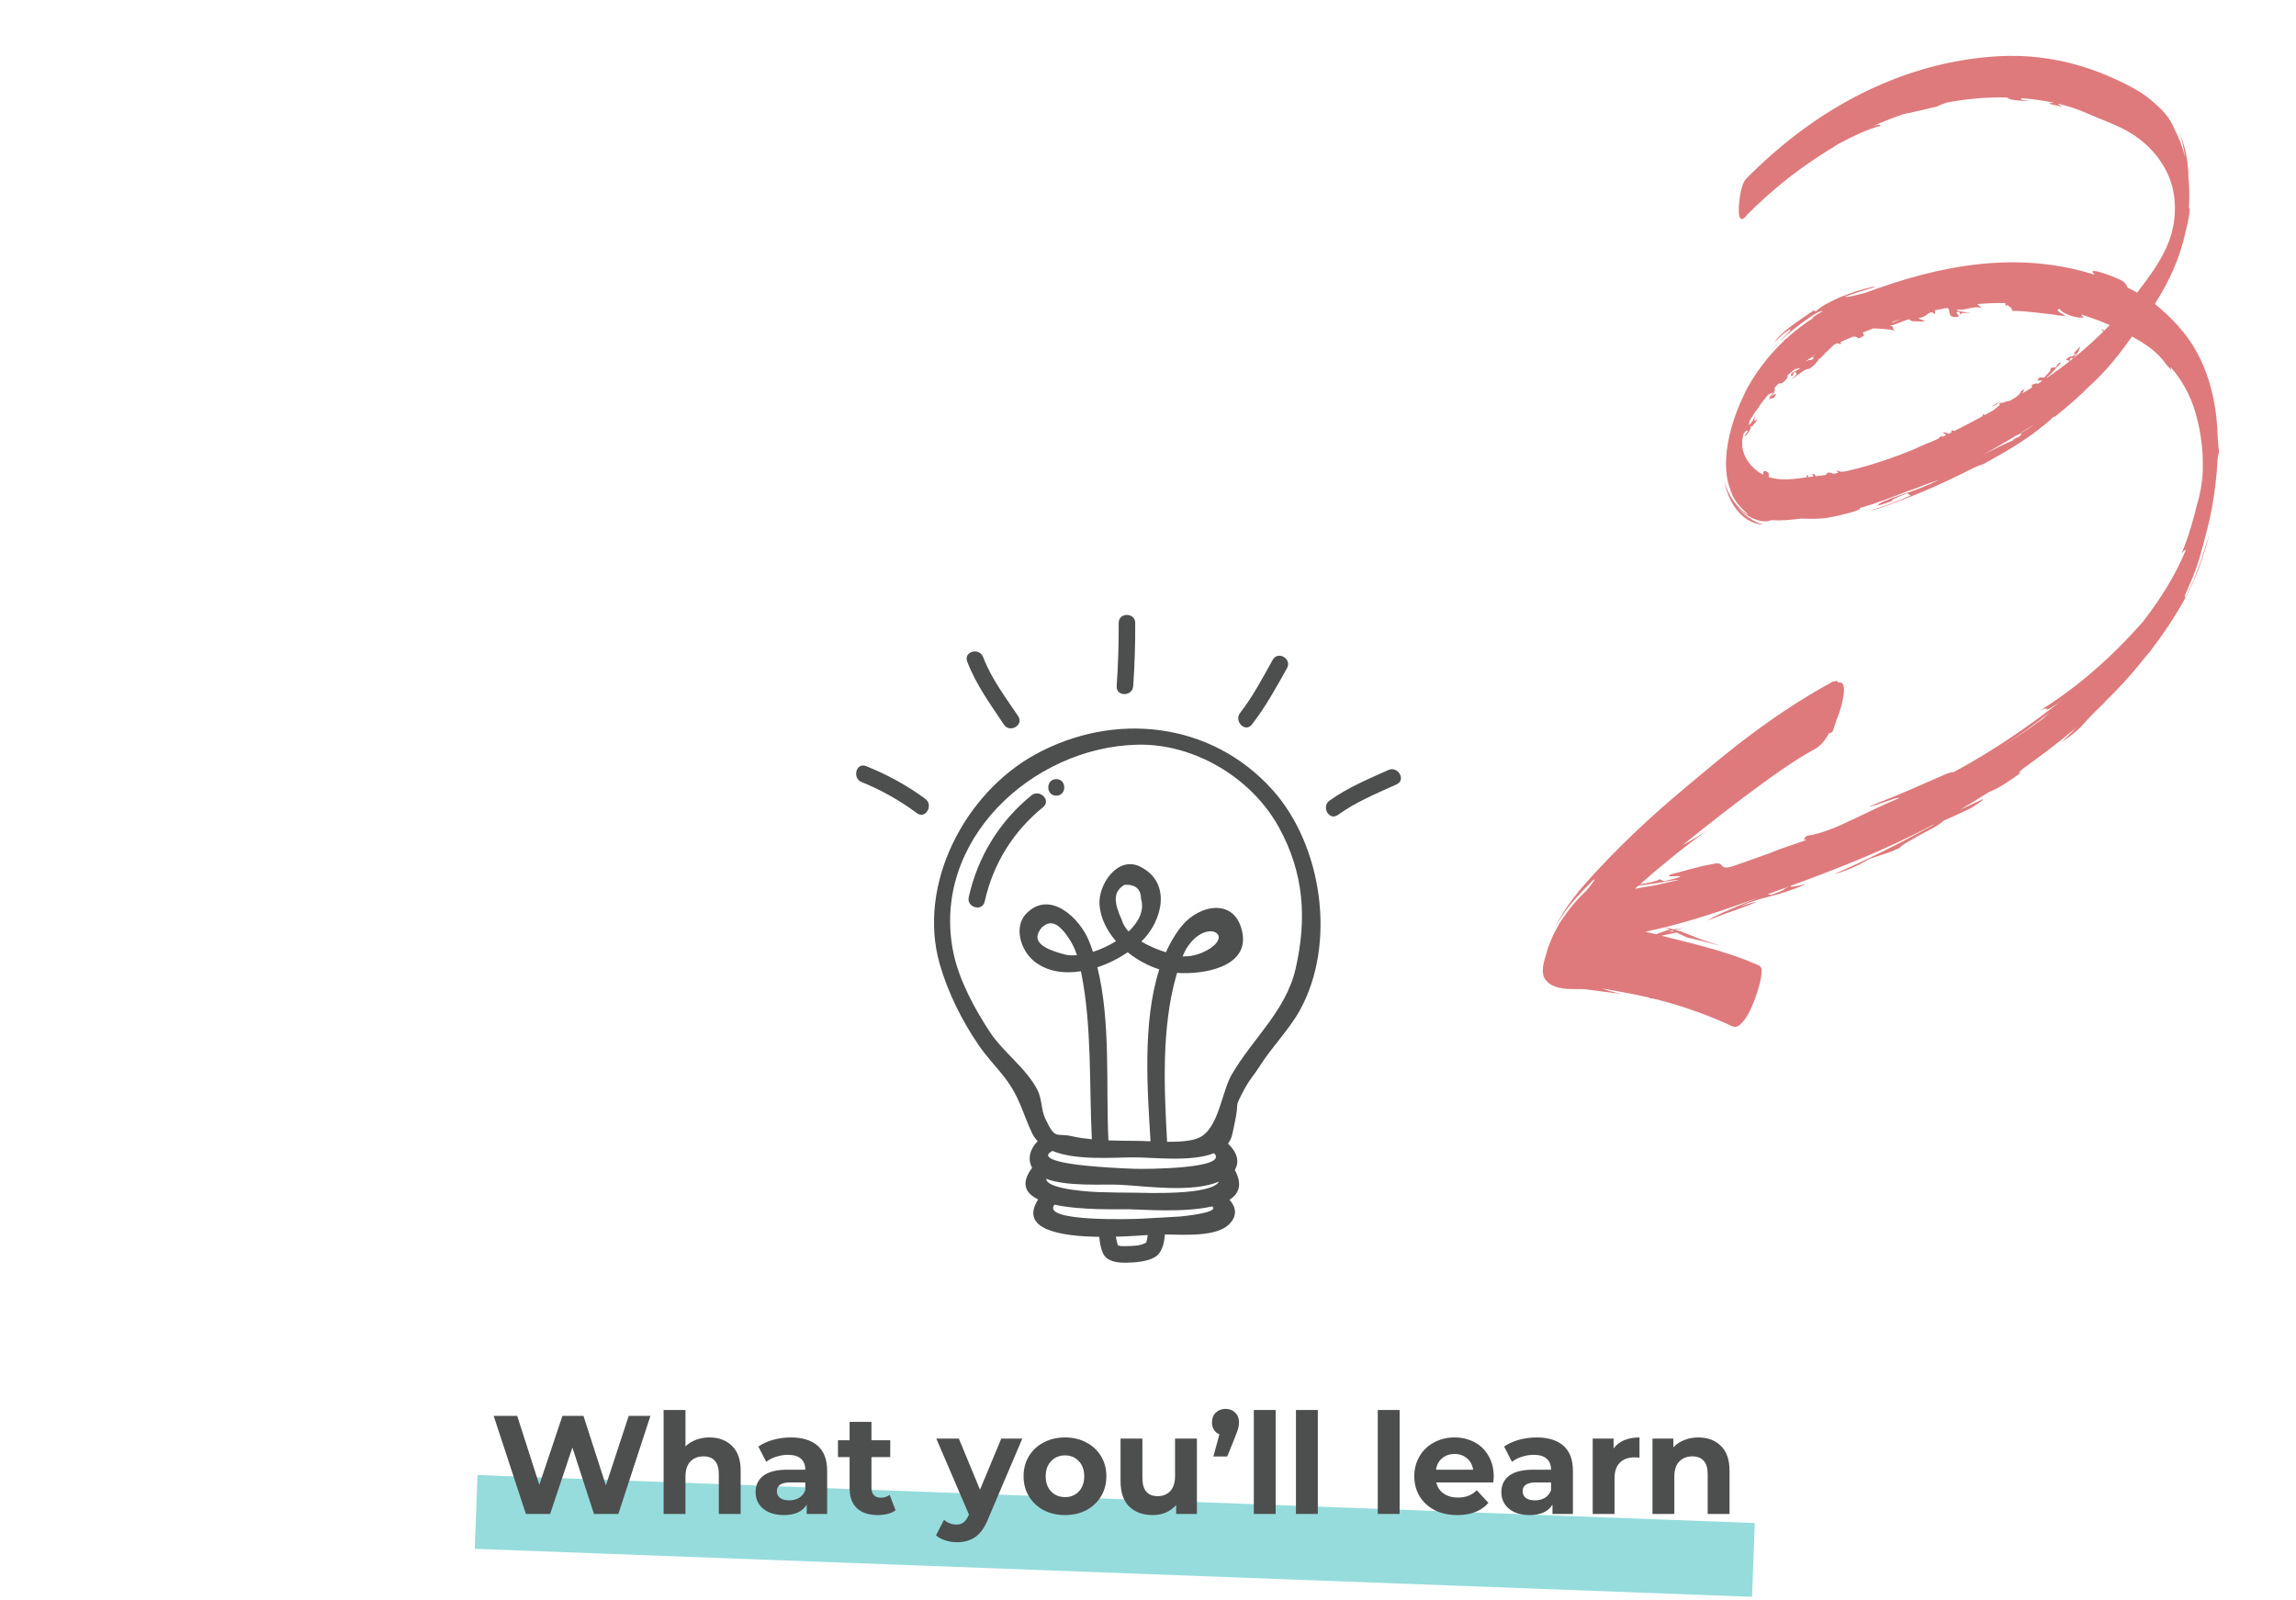 <svg width="590" height="411" viewBox="0 0 590 411" fill="none" xmlns="http://www.w3.org/2000/svg">
<mask id="mask0_246:877" style="mask-type:alpha" maskUnits="userSpaceOnUse" x="0" y="0" width="571" height="410">
<rect width="571" height="410" fill="#C4C4C4"/>
</mask>
<g mask="url(#mask0_246:877)">
</g>
<g clip-path="url(#clip0_246:877)">
<path d="M459.881 227.712C458.006 228.399 456.126 229.089 454.243 229.777L455.178 229.915C459.447 228.36 457.789 228.705 459.881 227.712C458.006 228.399 457.789 228.705 459.881 227.712ZM492.331 125.309C492.245 125.341 492.161 125.383 492.075 125.418C492.161 125.38 492.245 125.341 492.331 125.309ZM517.944 112.862C520.246 111.208 519.693 111.18 518.238 111.838C515.439 113.545 512.621 115.166 509.789 116.731C512.487 115.356 515.195 114.006 517.944 112.862C520.246 111.208 515.476 113.889 517.944 112.862ZM522.563 109.131C521.203 110.011 519.842 110.864 518.478 111.692C520.564 110.586 521.703 109.806 522.563 109.131ZM526.748 183.057C522.558 186.3 518.307 189.369 513.964 192.128C517.655 189.818 521.303 187.359 524.887 184.707C525.353 184.271 525.956 183.736 526.748 183.057ZM532.666 92.154L532.372 91.836C531.723 92.367 532.042 92.394 531.788 92.856C532.084 92.628 532.37 92.388 532.666 92.154ZM536.938 81.51C536.895 81.537 536.877 81.576 536.888 81.641C536.856 81.576 536.825 81.517 536.786 81.455C536.125 81.232 535.461 81.021 534.795 80.816C534.931 81.116 535.161 81.359 535.576 81.495C534.436 81.769 533.227 81.518 532.124 81.116C531.161 80.78 530.009 80.383 529.257 79.377C529.237 79.371 529.222 79.368 529.201 79.367C527.758 79.722 530.134 80.594 530.805 81.264C529.516 81.113 528.338 80.946 527.216 80.763C523.83 80.438 520.434 79.842 517.027 79.887C516.97 78.721 516.514 79.139 515.806 78.324L515.353 78.742C515.507 78.604 515.237 78.185 515.363 77.86C512.962 77.833 510.559 77.923 508.156 78.12C508.494 78.542 508.884 78.96 509.402 79.162C506.756 78.448 505.664 79.826 502.802 79.525C503.179 80.15 505.739 80.272 506.441 80.333C505.487 80.451 503.758 80.249 503.712 80.867L503.475 80.057C501.783 80.193 503.741 80.806 503.219 81.416C500.025 81.799 501.515 79.821 500.453 79.11C499.907 79.198 499.367 79.299 498.826 79.403C498.683 79.505 498.494 79.529 498.281 79.507C497.891 79.589 497.502 79.668 497.116 79.753C497.37 80.021 497.264 80.466 497.194 80.738C495.706 79.308 495.596 81.448 493.112 81.681C493.12 82.242 494.311 82.042 494.508 82.612C493.738 82.559 492.97 82.61 492.203 82.56C491.757 82.549 490.928 82.614 490.629 81.999C488.875 82.499 487.155 83.406 485.391 83.795C485.666 83.769 486.263 83.633 486.395 84.144C486.538 84.698 486.721 84.894 487.137 85.018C485.271 84.476 483.32 84.482 481.428 84.372C480.516 84.715 479.609 85.064 478.701 85.428C478.74 85.652 478.832 85.871 479.022 86.2C476.448 87.993 478.071 85.598 475.562 86.969L476.715 86.297C476.662 86.305 476.616 86.301 476.566 86.307C475.351 86.819 474.133 87.352 472.93 87.901C473.057 88.148 473.263 88.296 472.868 88.427C471.423 87.439 469.986 90.399 468.69 90.817L469.084 90.739L467.665 92.154C467.652 92.188 467.674 92.197 467.674 92.225C467.629 92.169 467.585 92.113 467.543 92.038C467.06 92.922 466.082 94.146 464.793 94.828C464.461 94.675 463.422 95.187 462.459 95.976C461.48 96.716 460.492 97.477 460.105 97.43C460.676 97.18 461.112 96.844 461.686 96.156L461.305 95.456C460.156 96.405 461.496 96.235 460.222 96.66C460.019 95.452 461.818 95.37 462.577 94.602C462.199 94.59 461.719 94.707 461.175 95.007C461.507 94.706 461.835 94.412 462.164 94.132C461.177 94.881 460.202 95.67 459.248 96.508C459.377 96.624 459.422 96.79 459.263 97.094C458.181 98.656 457.728 98.461 457.05 98.547C456.717 98.873 456.388 99.21 456.055 99.547C456.009 99.902 456.097 100.198 455.98 100.539C455.805 101.045 455.458 101.44 455.163 101.787C455.501 101.6 455.836 101.404 456.172 101.216C456.291 101.163 456.368 101.125 456.368 101.125C455.87 103.105 455.276 101.765 454.642 102.765C454.749 102.264 454.625 102.026 455.477 101.109C455.394 100.667 454.676 101.255 454.346 101.567L454.529 101.319C454.504 101.316 454.476 101.309 454.448 101.309C453.598 102.296 452.779 103.339 451.994 104.444C451.991 104.465 451.981 104.492 451.981 104.514L452.295 104.256C451.743 104.841 451.253 105.54 450.837 106.121C450.682 106.363 450.534 106.618 450.381 106.861L450.443 106.896C450.387 106.956 450.328 106.998 450.27 107.043C449.987 107.494 449.7 107.943 449.425 108.41L449.425 108.413C449.601 108.413 449.636 108.564 449.285 109.1C449.915 109.31 450.88 107.148 451.164 106.55C450.718 107.473 450.601 108.997 451.503 107.616C451.6 108.448 450.537 108.748 450.251 109.687C450.223 109.429 449.975 109.52 449.9 109.334C450.266 109.853 448.719 112.222 448.303 112.083C448.303 112.083 448.496 111.715 448.701 111.382C448.848 111.173 448.99 110.955 449.142 110.749C448.865 110.37 448.318 111.081 448.101 111.298C446.412 116.563 450.118 120.44 453.062 121.966C453.14 121.547 453.015 121.098 453.404 120.985C454.81 121.239 454.5 121.966 454.502 122.57C457.643 123.618 461.079 123.086 464.322 122.638C464.319 122.503 464.251 122.357 464.088 122.204C465.029 121.918 464.623 122.293 464.516 122.61C464.991 122.548 465.46 122.486 465.924 122.43C465.965 122.234 466.002 122.014 465.53 121.96C466.312 121.581 466.446 121.945 466.555 122.361C467.41 122.281 468.265 122.176 469.118 122.053C469.313 121.873 469.472 121.677 469.584 121.467C470.378 121.395 470.802 121.525 471.065 121.741C471.524 121.663 471.984 121.58 472.441 121.489C472.208 121.406 472.053 121.241 472.06 120.845C473.127 121.413 473.695 121.168 474.584 121.043C478.327 120.195 482.045 119.062 485.736 117.766C487.507 117.147 489.271 116.483 491.03 115.772C492.792 115.064 494.557 114.074 496.339 113.508C496.953 113.231 497.565 112.95 498.179 112.67C498.154 112.66 498.126 112.66 498.104 112.653C498.768 111.927 498.998 112.065 499.204 112.198C499.519 112.05 499.831 111.896 500.144 111.748C499.769 111.579 499.446 111.212 499.098 111.096C499.95 111.037 500.283 111.279 500.69 111.476C500.954 111.352 501.21 111.222 501.472 111.097C501.538 110.927 501.43 110.772 501.44 110.61C501.76 110.578 502.011 110.638 502.239 110.716C502.998 110.34 503.757 109.961 504.52 109.57C504.533 109.518 504.663 109.446 505.068 109.285C506.499 108.544 507.922 107.79 509.343 107.015C509.541 106.728 509.649 106.478 509.65 106.301C509.728 106.446 509.851 106.565 510.006 106.65C510.731 106.252 511.463 105.857 512.19 105.447C512.751 105.004 513.303 104.529 513.863 104.07C514.063 102.851 512.63 104.45 511.779 104.444C513.787 103.061 513.206 103.746 514.909 103.436C515.299 103.161 515.907 103.058 516.495 102.973C517.154 102.589 517.803 102.196 518.457 101.806C518.384 101.805 518.316 101.81 518.243 101.79C519.673 101.089 518.723 100.383 520.246 100.1C520.085 100.382 519.875 100.774 519.622 101.116C520.385 100.657 521.154 100.189 521.91 99.716C522.204 99.457 522.331 99.199 522.031 98.958C522.777 98.508 523.387 98.43 523.643 98.63C524.045 98.371 524.445 98.099 524.843 97.83C524.192 97.61 522.993 98.242 524.084 97.002L525.409 96.985C525.507 96.561 527.246 95.28 526.936 94.625C527.579 94.28 527.776 94.52 528.335 94.346C528.685 93.647 528.938 93.121 529.7 93.187C527.257 95.565 528.091 95.187 525.887 97.015C525.924 97.071 525.989 97.056 526.07 97.021C526.203 96.928 526.346 96.836 526.481 96.74C526.499 96.719 526.517 96.707 526.537 96.689C526.537 96.689 526.522 96.704 526.516 96.71C528.277 95.506 530.014 94.246 531.721 92.913C531.814 92.504 531.085 92.601 530.892 92.377C532.134 91.069 532.57 92.042 533.612 90.743C531.612 91.664 534.097 89.776 534.523 88.877C534.442 89.807 533.971 90.792 532.778 92.061C535.429 89.941 538.009 87.651 540.507 85.17C540.212 84.882 539.915 84.611 540.087 84.552L540.717 84.956C541.194 84.477 541.673 84.01 542.14 83.519C540.421 82.772 538.685 82.107 536.938 81.51C536.895 81.537 538.104 81.907 536.938 81.51ZM486.156 82.941C486.915 82.614 487.678 82.288 488.444 81.992C487.776 82.194 487.112 82.403 486.449 82.618C486.374 82.721 486.279 82.824 486.156 82.941ZM465.618 91.741C466.07 91.651 466.272 91.452 466.404 91.237C466.14 91.401 465.877 91.571 465.618 91.741ZM465.795 92.513C466.151 92.032 465.932 91.734 465.612 91.744C464.981 92.144 464.355 92.559 463.733 92.995C464.432 92.594 465.123 92.376 465.795 92.513C466.151 92.032 465.123 92.376 465.795 92.513ZM425.878 226.903C424.926 227.033 423.907 227.171 422.86 227.316C422.581 227.553 422.305 227.784 422.011 228.033C423.153 227.829 424.294 227.635 425.435 227.443C427.437 226.97 429.444 226.533 431.448 226.087C430.759 226.035 428.591 226.383 425.878 226.903C424.926 227.033 428.591 226.383 425.878 226.903ZM421.02 227.571C420.715 227.839 420.406 228.112 420.099 228.383C420.693 228.277 421.296 228.162 421.915 228.053C422.242 227.783 422.533 227.549 422.812 227.324C422.221 227.409 421.625 227.484 421.02 227.571C420.715 227.839 421.625 227.484 421.02 227.571ZM428.456 238.96L429.213 238.875C428.584 238.588 428.074 238.359 427.834 238.25C426.221 238.648 424.611 239.018 422.996 239.355L422.995 239.446C423.805 239.641 424.652 239.849 425.534 240.07C426.316 239.695 428.141 239.147 428.456 238.96ZM429.713 239.098C429.361 239.184 429.063 239.271 428.865 239.344L430.21 239.327C430.037 239.248 429.873 239.171 429.713 239.098C429.361 239.184 429.873 239.171 429.713 239.098ZM422.967 239.437L422.969 239.36C422.91 239.371 422.857 239.386 422.804 239.397C422.857 239.41 422.915 239.424 422.967 239.437C422.968 239.409 422.915 239.424 422.967 239.437ZM448.762 232.815C445.442 234.078 442.06 235.125 438.78 236.579C440.708 235.276 442.777 234.479 444.799 233.57C447.169 232.512 449.558 231.542 451.943 230.607C443.982 233.495 435.981 236.229 427.903 238.233C428.687 238.434 429.386 238.614 429.995 238.784L432.901 238.455C432.293 238.564 431.34 238.741 430.484 238.925C430.955 239.059 431.378 239.186 431.748 239.302L432.448 239.293C432.299 239.324 432.15 239.355 431.999 239.383C433.498 239.872 434.956 240.572 436.447 241.128C438.381 241.845 440.341 242.434 442.292 243.054C439.345 242.257 436.392 241.547 433.431 240.849C433.431 240.849 432.175 240.254 430.837 239.617C429.536 239.873 428.234 240.145 426.933 240.422C435.139 242.496 443.517 244.396 451.511 247.845C452.42 248.238 452.79 248.514 452.671 250.013C452.544 251.657 452.083 253.27 451.604 254.75C450.592 257.895 449.048 261.965 446.815 263.523C445.753 264.267 444.834 263.549 443.785 263.077C441.726 262.153 439.657 261.298 437.573 260.511C433.306 258.904 428.989 257.576 424.642 256.531C424.401 256.518 424.297 256.544 424.371 256.615C424.121 256.501 423.849 256.386 423.529 256.264C419.62 255.371 415.684 254.704 411.754 253.992C412.756 254.427 414.284 254.873 416.735 255.336C414.06 255.117 410.743 254.618 407.312 254.178C404.256 253.996 401.054 254.59 398.185 252.765C397.479 252.128 396.639 251.488 396.507 250.134C396.347 248.89 396.603 247.669 396.917 246.526L397.196 245.562C397.381 244.928 397.566 244.297 397.75 243.666C398.156 242.481 398.674 241.359 399.14 240.218C399.671 239.213 400.205 238.217 400.738 237.222C402.783 234.132 404.947 231.341 407.444 229.065C407.757 228.703 408.076 228.35 408.392 227.994C408.474 227.894 409.836 226 409.804 225.981C409.525 225.811 408.521 227.056 408.314 227.254C407.21 228.335 406.133 229.459 405.087 230.657C402.991 232.91 401.03 235.67 399.401 238.648C402.223 232.798 406.145 228.335 410.023 224.109C414.332 219.42 418.773 215.079 423.31 210.899C427.852 206.71 432.532 202.82 437.195 198.933C441.842 195.059 446.519 191.224 451.301 187.726C457.727 183.03 464.223 178.802 470.941 175.159C471.267 175.097 471.669 175.019 472.073 174.934C472.116 175.213 472.335 175.34 472.695 175.346C475.372 175.175 472.67 183.543 471.937 184.884C471.937 184.884 471.87 185.113 471.77 185.457C471.44 186.481 471.127 187.554 470.695 188.494C471.068 187.612 470.455 188.392 470.216 188.406C470.125 188.401 470.104 188.336 470.161 188.114C469.056 190.236 467.773 191.749 466.066 192.639C464.879 193.255 463.714 193.952 462.559 194.673C459.448 196.614 456.395 198.757 453.363 200.954C446.272 206.094 439.29 211.564 432.357 217.164C434.639 215.954 436.886 214.608 439.087 213.09C433.048 217.391 427.184 222.148 421.426 227.217C422.133 227.091 422.803 226.968 423.401 226.85C423.483 226.787 423.562 226.724 423.644 226.658C423.567 226.721 423.493 226.784 423.419 226.85C425.122 226.506 426.29 226.193 426.419 225.895L427.636 226.434C437.563 223.981 426.241 226.005 429.427 224.636C432.871 223.795 436.309 222.675 439.776 222.068C440.488 221.943 441.824 221.463 442.405 222.35C443.005 223.271 444.244 222.82 444.99 222.677C448.189 221.572 451.383 220.42 454.583 219.281C457.809 217.903 461.137 216.941 464.398 215.748C462.962 215.95 463.78 215.207 464.279 214.759C468.381 214.145 472.185 212.431 476.1 210.556C480.043 208.67 483.981 206.766 487.965 205.095C488.16 204.43 481.324 207.384 480.424 207.151C484.417 205.594 488.405 203.999 492.363 202.252C494.362 201.37 496.354 200.474 498.36 199.629C499.514 199.15 500.821 198.391 502.035 198.385C512.048 192.989 521.712 186.444 531.095 178.935C529.753 179.975 528.4 181.058 526.988 181.876C526.734 182.021 526.239 182.405 525.96 182.195C525.779 182.035 525.659 182.012 525.441 182.072C524.424 182.358 523.425 183.054 522.471 183.626C532.571 177.631 542.011 169.599 550.647 159.767C554.831 154.336 558.762 148.39 561.685 141.335C561.556 141.201 561.244 141.459 560.607 142.196C562.737 136.993 563.477 133.715 564.037 131.745C564.476 129.721 564.771 128.969 564.963 128.21C565.893 124.84 566.1 121.212 565.916 117.624C565.903 116.468 565.739 115.203 565.57 113.781C565.57 113.781 565.649 114.438 565.766 115.424C565.922 116.401 565.924 117.743 566.016 119.081C566.056 120.415 566.005 121.759 565.997 122.764C565.924 123.768 565.88 124.435 565.88 124.435C565.921 123.949 565.977 123.493 566.022 123.046C566.377 117.188 565.697 111.268 564.132 105.914C562.751 101.202 560.413 97.294 557.678 94.194C557.707 94.271 557.738 94.351 557.772 94.432C558.015 95.061 558.358 95.576 556.734 93.755C554.36 90.29 551.073 88.232 547.991 86.538C547.838 86.349 547.741 86.681 547.621 86.793L547.278 87.264C543.607 92.471 539.343 97.456 534.831 100.962L536.916 99.328C534.07 101.987 531.205 104.576 528.234 106.914C528.147 107.007 528.246 106.954 528.207 107.011C528.027 107.054 527.85 107.1 527.727 107.086C522.112 112.298 515.778 115.904 509.591 119.28C507.894 119.747 506.223 120.707 504.585 121.509C502.152 122.702 499.723 123.876 497.269 124.963C492.425 127.116 487.569 128.986 482.652 130.699C481.656 130.969 480.875 131.139 480.393 131.214C483.967 130.247 487.466 128.846 490.956 127.344L490.138 126.745C482.542 129.646 489.789 127.725 482.423 129.974C482.969 129.16 484.021 128.869 484.731 128.568C486.152 127.956 487.598 127.46 489.049 126.986C492.113 125.976 495.165 124.804 498.153 123.367C495.895 124.06 493.655 124.913 491.426 125.802C491.034 125.933 490.628 126.073 490.211 126.213C490.518 126.08 490.824 125.954 491.129 125.818C490.667 126.012 490.209 126.188 489.75 126.373C489.904 126.318 490.059 126.262 490.211 126.213C486.082 127.792 481.968 129.409 477.773 130.57C478.192 130.66 478.037 130.875 476.666 131.369C474.407 132.034 472.161 132.596 469.876 132.994C467.555 133.401 465.22 133.326 462.893 133.249C460.29 133.534 457.774 133.87 455.288 133.631C454.866 133.715 454.62 133.833 454.289 133.91C453.888 133.949 453.319 134.062 452.071 133.767C451.46 133.557 450.639 133.408 449.658 132.794C448.66 132.292 447.43 131.486 446.115 129.943C446.115 129.943 446.214 130.061 446.382 130.266C446.549 130.462 446.775 130.788 447.09 131.082C447.688 131.745 448.554 132.468 449.45 133.032C450.608 133.907 451.908 134.454 453.18 134.832C449.67 134.586 446.693 132.457 444.606 128.29C444.067 127.131 443.471 125.696 443.015 123.555C444.182 127.479 446.37 130.524 449.021 132.203C449.266 132.192 448.663 131.664 448.626 131.63C448.089 131.124 447.554 130.612 447.048 130.045C446.008 128.884 445.038 127.323 444.465 125.581C444.484 125.631 444.503 125.68 444.53 125.745C444.752 126.267 444.977 126.782 445.241 127.256C445.188 127.111 445.14 126.972 445.097 126.83C441.499 119.511 444.684 108.284 448.465 100.827C448.536 100.675 448.606 100.517 448.654 100.405C448.366 100.902 448.09 101.418 447.816 101.941C450.69 96.123 454.511 91.228 458.612 87.393C458.531 87.416 458.452 87.448 458.452 87.448C458.723 87.22 458.988 87.017 459.246 86.825C461.407 84.874 463.673 83.158 466.005 81.66C465.378 81.827 465.678 81.514 468.456 79.898C467.092 79.994 465.522 81.244 464.299 82.075C462.49 83.309 460.774 84.679 459.051 86.16C457.627 87.29 456.227 88.877 454.972 90.385C456.061 89.144 457.184 87.963 458.251 86.682C458.536 86.39 460.095 85.188 460.111 84.56C460.113 84.465 458.214 85.799 458.076 85.91C457.513 86.436 456.826 87.126 455.996 87.966C457.489 85.351 462.498 82.239 466.291 79.603C465.643 80.205 466.954 79.657 466.711 80.024C466.705 79.794 467.596 79.117 468.95 78.28C470.17 77.621 471.401 77.029 472.637 76.441C474.389 75.764 476.14 75.09 477.919 74.57C478.739 74.329 479.559 74.099 480.383 73.917C480.587 73.871 481.52 73.505 481.697 73.787C479.177 74.509 476.665 75.308 474.167 76.201C474.07 76.433 475.568 76.156 475.674 76.133C476.865 75.844 478.061 75.546 479.254 75.273C498.876 67.937 518.567 64.384 538.232 70.584C538.091 70.177 536.718 69.331 539.007 69.748C540.583 70.153 542.129 70.731 543.666 71.383C544.816 71.869 546.173 72.27 546.741 73.916C547.565 74.314 548.378 74.735 549.189 75.188C552.179 71.186 555.489 67.04 557.445 61.742C559.443 56.338 559.407 49.874 557.081 44.796C554.732 39.671 550.824 36.094 546.981 33.867C544.658 32.518 542.237 31.574 539.835 30.595C537.343 29.583 534.894 28.415 532.367 27.611C531.233 27.251 530.088 26.937 528.945 26.663C528.802 26.777 529.135 27.031 530.089 27.479C524.442 26.296 527.154 26.558 527.827 26.404C525.085 25.817 522.32 25.453 519.557 25.242C519.209 25.411 518.752 25.611 521.664 25.965C520.393 25.94 519.115 25.89 517.846 25.73C517.128 25.638 516.363 25.572 515.723 25.049C510.562 24.922 505.37 25.377 500.209 26.369C499.184 26.697 498.322 27.059 497.699 27.388C493.103 28.46 490.628 29.051 489.174 29.313C486.519 30.22 483.883 31.253 481.272 32.429C482.548 32.001 483.363 31.899 483.217 32.347C479.603 33.274 476.136 35.027 472.68 36.836C467.979 39.656 463.366 42.697 458.895 46.272C456.654 48.059 454.448 49.963 452.29 51.963C451.259 52.92 450.237 53.901 449.225 54.907C448.803 55.325 448.037 56.498 447.439 56.251C446.605 55.912 446.812 53.427 446.875 52.536C447.008 50.706 447.319 48.745 447.964 47.138C448.301 46.295 448.767 45.865 449.312 45.32C450.353 44.278 451.405 43.26 452.473 42.265C454.51 40.358 456.591 38.543 458.703 36.821C475.557 23.097 494.526 15.489 513.643 14.438C520.669 14.052 527.683 14.877 534.558 16.927C538.009 17.953 541.42 19.285 544.766 20.893C547.966 22.433 551.17 24.104 553.997 26.828C553.992 26.825 553.99 26.819 553.987 26.816C555.808 28.367 557.651 30.37 558.726 33.104C559.909 35.297 560.845 37.743 561.498 40.433C561.121 37.944 560.781 35.919 559.892 33.642C561.386 37.174 561.827 39.734 562.101 41.672C562.214 42.655 562.275 43.505 562.331 44.324C562.332 44.701 562.343 45.072 562.347 45.449C562.618 48.083 562.662 50.753 562.472 53.412C562.533 53.661 562.654 53.351 562.715 53.646C562.649 54.255 562.586 54.827 562.528 55.365C562.314 56.71 562.022 58.105 561.665 59.38C561.649 59.431 561.633 59.474 561.617 59.523C560.188 66.408 557.316 72.4 553.937 77.768C553.877 77.884 553.81 77.993 553.745 78.102C553.754 78.139 553.807 78.158 553.841 78.189C557.999 81.599 561.856 85.472 564.814 91.064C568.107 97.284 569.716 104.74 569.908 112.644C570.04 114.435 570.133 115.623 570.226 116.06C570.14 116.328 570.047 116.771 569.938 117.385C569.909 117.58 569.878 117.806 569.844 118.03C569.642 122.344 569.114 126.624 568.336 130.8C567.566 134.951 566.441 138.844 565.354 142.83C564.654 145.147 563.835 147.667 562.846 149.752C562.062 151.558 561.543 152.762 561.543 152.762C561.018 154.828 562.102 152.591 563.686 149.12C564.362 147.284 565.215 145.172 565.924 143.055C566.564 140.884 567.262 138.837 567.748 137.215C566.277 143.018 564.354 148.497 561.721 153.36C558.943 158.484 555.742 163.122 552.433 167.486C551.996 167.991 551.557 168.498 551.118 169.005C547.829 173.222 544.267 177.085 540.564 180.652C540.791 180.472 541.009 180.282 541.238 180.106C539.257 181.971 537.291 183.864 535.433 185.983C533.717 187.935 531.67 189.389 529.726 190.746C530.809 189.701 532.167 188.328 533.709 186.82C529.199 190.629 524.615 194.079 520.196 197.247C518.854 198.299 518.29 198.872 519.412 198.471C516.707 200.404 513.844 202.462 510.929 203.6C508.53 205.145 506.107 206.635 503.663 208.063C504.053 207.91 509.6 205.308 509.6 205.302C509.653 205.732 506.661 207.509 506.457 207.649C504.157 208.783 501.835 209.808 499.508 210.84C497.601 212.526 495.273 213.45 493.209 214.628C492.021 215.324 490.823 215.977 489.635 216.683C489.529 216.748 488.043 217.746 488.19 217.862C484.284 219.623 483.576 219.509 480.366 220.706C477.443 222.442 474.474 223.796 471.371 224.563C480.044 220.842 488.569 216.468 497.048 211.857C496.955 211.856 496.753 211.929 496.481 212.047C484.619 218.329 472.489 223.088 460.284 227.563C459.103 228.305 463.162 227.245 463.81 227.333C455.116 230.858 454.492 229.824 446.857 232.929C452.84 231.14 451.789 231.637 448.762 232.815C447.247 233.393 451.789 231.637 448.762 232.815Z" fill="#DE7A7C"/>
</g>
<rect x="122.712" y="379" width="328.449" height="18.974" transform="rotate(2.152 122.712 379)" fill="#96DCDC"/>
<path d="M167.14 363.8L158.896 389H152.632L147.088 371.936L141.364 389H135.136L126.856 363.8H132.904L138.592 381.512L144.532 363.8H149.932L155.692 381.656L161.56 363.8H167.14Z" fill="#4D4E4E"/>
<path d="M182.3 369.344C184.7 369.344 186.632 370.064 188.096 371.504C189.584 372.944 190.328 375.08 190.328 377.912V389H184.712V378.776C184.712 377.24 184.376 376.1 183.704 375.356C183.032 374.588 182.06 374.204 180.788 374.204C179.372 374.204 178.244 374.648 177.404 375.536C176.564 376.4 176.144 377.696 176.144 379.424V389H170.528V362.288H176.144V371.648C176.888 370.904 177.788 370.34 178.844 369.956C179.9 369.548 181.052 369.344 182.3 369.344Z" fill="#4D4E4E"/>
<path d="M203.23 369.344C206.23 369.344 208.534 370.064 210.142 371.504C211.75 372.92 212.554 375.068 212.554 377.948V389H207.298V386.588C206.242 388.388 204.274 389.288 201.394 389.288C199.906 389.288 198.61 389.036 197.506 388.532C196.426 388.028 195.598 387.332 195.022 386.444C194.446 385.556 194.158 384.548 194.158 383.42C194.158 381.62 194.83 380.204 196.174 379.172C197.542 378.14 199.642 377.624 202.474 377.624H206.938C206.938 376.4 206.566 375.464 205.822 374.816C205.078 374.144 203.962 373.808 202.474 373.808C201.442 373.808 200.422 373.976 199.414 374.312C198.43 374.624 197.59 375.056 196.894 375.608L194.878 371.684C195.934 370.94 197.194 370.364 198.658 369.956C200.146 369.548 201.67 369.344 203.23 369.344ZM202.798 385.508C203.758 385.508 204.61 385.292 205.354 384.86C206.098 384.404 206.626 383.744 206.938 382.88V380.9H203.086C200.782 380.9 199.63 381.656 199.63 383.168C199.63 383.888 199.906 384.464 200.458 384.896C201.034 385.304 201.814 385.508 202.798 385.508Z" fill="#4D4E4E"/>
<path d="M230.129 388.064C229.577 388.472 228.893 388.784 228.077 389C227.285 389.192 226.445 389.288 225.557 389.288C223.253 389.288 221.465 388.7 220.193 387.524C218.945 386.348 218.321 384.62 218.321 382.34V374.384H215.333V370.064H218.321V365.348H223.937V370.064H228.761V374.384H223.937V382.268C223.937 383.084 224.141 383.72 224.549 384.176C224.981 384.608 225.581 384.824 226.349 384.824C227.237 384.824 227.993 384.584 228.617 384.104L230.129 388.064Z" fill="#4D4E4E"/>
<path d="M262.701 369.632L253.953 390.188C253.065 392.42 251.961 393.992 250.641 394.904C249.345 395.816 247.773 396.272 245.925 396.272C244.917 396.272 243.921 396.116 242.937 395.804C241.953 395.492 241.149 395.06 240.525 394.508L242.577 390.512C243.009 390.896 243.501 391.196 244.053 391.412C244.629 391.628 245.193 391.736 245.745 391.736C246.513 391.736 247.137 391.544 247.617 391.16C248.097 390.8 248.529 390.188 248.913 389.324L248.985 389.144L240.597 369.632H246.393L251.829 382.772L257.301 369.632H262.701Z" fill="#4D4E4E"/>
<path d="M273.681 389.288C271.641 389.288 269.805 388.868 268.173 388.028C266.565 387.164 265.305 385.976 264.393 384.464C263.481 382.952 263.025 381.236 263.025 379.316C263.025 377.396 263.481 375.68 264.393 374.168C265.305 372.656 266.565 371.48 268.173 370.64C269.805 369.776 271.641 369.344 273.681 369.344C275.721 369.344 277.545 369.776 279.153 370.64C280.761 371.48 282.021 372.656 282.933 374.168C283.845 375.68 284.301 377.396 284.301 379.316C284.301 381.236 283.845 382.952 282.933 384.464C282.021 385.976 280.761 387.164 279.153 388.028C277.545 388.868 275.721 389.288 273.681 389.288ZM273.681 384.68C275.121 384.68 276.297 384.2 277.209 383.24C278.145 382.256 278.613 380.948 278.613 379.316C278.613 377.684 278.145 376.388 277.209 375.428C276.297 374.444 275.121 373.952 273.681 373.952C272.241 373.952 271.053 374.444 270.117 375.428C269.181 376.388 268.713 377.684 268.713 379.316C268.713 380.948 269.181 382.256 270.117 383.24C271.053 384.2 272.241 384.68 273.681 384.68Z" fill="#4D4E4E"/>
<path d="M307.567 369.632V389H302.239V386.696C301.495 387.536 300.607 388.184 299.575 388.64C298.543 389.072 297.427 389.288 296.227 389.288C293.683 389.288 291.667 388.556 290.179 387.092C288.691 385.628 287.947 383.456 287.947 380.576V369.632H293.563V379.748C293.563 382.868 294.871 384.428 297.487 384.428C298.831 384.428 299.911 383.996 300.727 383.132C301.543 382.244 301.951 380.936 301.951 379.208V369.632H307.567Z" fill="#4D4E4E"/>
<path d="M314.93 362C315.938 362 316.766 362.324 317.414 362.972C318.062 363.596 318.386 364.424 318.386 365.456C318.386 365.936 318.326 366.416 318.206 366.896C318.086 367.376 317.834 368.096 317.45 369.056L315.362 374.24H311.798L313.346 368.552C312.746 368.288 312.278 367.892 311.942 367.364C311.606 366.836 311.438 366.2 311.438 365.456C311.438 364.424 311.762 363.596 312.41 362.972C313.082 362.324 313.922 362 314.93 362Z" fill="#4D4E4E"/>
<path d="M322.192 362.288H327.808V389H322.192V362.288Z" fill="#4D4E4E"/>
<path d="M333.02 362.288H338.636V389H333.02V362.288Z" fill="#4D4E4E"/>
<path d="M354.043 362.288H359.659V389H354.043V362.288Z" fill="#4D4E4E"/>
<path d="M383.843 379.388C383.843 379.46 383.807 379.964 383.735 380.9H369.083C369.347 382.1 369.971 383.048 370.955 383.744C371.939 384.44 373.163 384.788 374.627 384.788C375.635 384.788 376.523 384.644 377.291 384.356C378.083 384.044 378.815 383.564 379.487 382.916L382.475 386.156C380.651 388.244 377.987 389.288 374.483 389.288C372.299 389.288 370.367 388.868 368.687 388.028C367.007 387.164 365.711 385.976 364.799 384.464C363.887 382.952 363.431 381.236 363.431 379.316C363.431 377.42 363.875 375.716 364.763 374.204C365.675 372.668 366.911 371.48 368.471 370.64C370.055 369.776 371.819 369.344 373.763 369.344C375.659 369.344 377.375 369.752 378.911 370.568C380.447 371.384 381.647 372.56 382.511 374.096C383.399 375.608 383.843 377.372 383.843 379.388ZM373.799 373.592C372.527 373.592 371.459 373.952 370.595 374.672C369.731 375.392 369.203 376.376 369.011 377.624H378.551C378.359 376.4 377.831 375.428 376.967 374.708C376.103 373.964 375.047 373.592 373.799 373.592Z" fill="#4D4E4E"/>
<path d="M394.867 369.344C397.867 369.344 400.171 370.064 401.779 371.504C403.387 372.92 404.191 375.068 404.191 377.948V389H398.935V386.588C397.879 388.388 395.911 389.288 393.031 389.288C391.543 389.288 390.247 389.036 389.143 388.532C388.063 388.028 387.235 387.332 386.659 386.444C386.083 385.556 385.795 384.548 385.795 383.42C385.795 381.62 386.467 380.204 387.811 379.172C389.179 378.14 391.279 377.624 394.111 377.624H398.575C398.575 376.4 398.203 375.464 397.459 374.816C396.715 374.144 395.599 373.808 394.111 373.808C393.079 373.808 392.059 373.976 391.051 374.312C390.067 374.624 389.227 375.056 388.531 375.608L386.515 371.684C387.571 370.94 388.831 370.364 390.295 369.956C391.783 369.548 393.307 369.344 394.867 369.344ZM394.435 385.508C395.395 385.508 396.247 385.292 396.991 384.86C397.735 384.404 398.263 383.744 398.575 382.88V380.9H394.723C392.419 380.9 391.267 381.656 391.267 383.168C391.267 383.888 391.543 384.464 392.095 384.896C392.671 385.304 393.451 385.508 394.435 385.508Z" fill="#4D4E4E"/>
<path d="M414.638 372.188C415.31 371.252 416.21 370.544 417.338 370.064C418.49 369.584 419.81 369.344 421.298 369.344V374.528C420.674 374.48 420.254 374.456 420.038 374.456C418.43 374.456 417.17 374.912 416.258 375.824C415.346 376.712 414.89 378.056 414.89 379.856V389H409.274V369.632H414.638V372.188Z" fill="#4D4E4E"/>
<path d="M436.409 369.344C438.809 369.344 440.741 370.064 442.205 371.504C443.693 372.944 444.437 375.08 444.437 377.912V389H438.821V378.776C438.821 377.24 438.485 376.1 437.813 375.356C437.141 374.588 436.169 374.204 434.897 374.204C433.481 374.204 432.353 374.648 431.513 375.536C430.673 376.4 430.253 377.696 430.253 379.424V389H424.637V369.632H430.001V371.9C430.745 371.084 431.669 370.46 432.773 370.028C433.877 369.572 435.089 369.344 436.409 369.344Z" fill="#4D4E4E"/>
<path d="M276.745 245.429C275.756 245.508 274.824 245.491 273.997 245.338C266.019 243.375 265.54 241.001 267.679 238.342C269.877 236.289 271.728 237.334 273.575 239.592C275.241 241.751 276.116 243.463 276.745 245.429ZM303.89 245.744C304.344 244.656 304.854 243.614 305.514 242.793C308.401 238.805 312.215 238.626 313.039 240.262C314.147 242.458 308.557 245.82 304.545 245.721C304.321 245.747 304.109 245.735 303.89 245.744ZM332.948 248.825C330.472 259.712 322.032 266.659 316.53 276.071C313.909 280.547 313.167 290.047 308.092 292.342C306.151 293.217 303.055 293.404 299.91 293.379C299.133 279.593 298.453 264.148 302.233 250.794C302.307 250.535 302.389 250.245 302.465 249.976C309.053 250.467 320.893 248.561 319.272 239.757C317.572 230.526 308.234 232.364 303.723 237.865C302.049 239.904 300.706 242.222 299.578 244.707C299.499 244.665 299.42 244.636 299.34 244.591C297.604 244.051 295.34 243.151 293.288 241.915C293.325 241.881 293.368 241.847 293.402 241.813C298.561 236.829 301.318 226.794 292.949 222.662C287.2 219.825 282.097 227.311 282.545 232.594C282.834 235.982 284.443 239.146 286.778 241.824C284.925 242.994 282.876 243.937 280.859 244.574C280.533 243.591 280.176 242.62 279.788 241.671C277.522 236.121 270.019 228.589 263.868 234.585C260.335 238.027 262.27 244.173 265.698 246.951C269.05 249.666 273.391 250.245 277.76 249.564C277.782 249.669 277.802 249.76 277.822 249.868C280.61 263.566 279.879 278.746 280.567 292.731C278.845 292.561 277.145 292.336 275.541 291.964C271.271 290.979 271.28 293.112 268.571 287.349C267.526 285.128 267.775 282.404 266.608 280.098C263.806 274.554 257.785 270.365 254.36 265.162C250.473 259.257 246.438 251.822 244.996 244.812C239.086 216.147 265.166 192.014 292.215 191.344C306.744 190.983 321.544 199.731 328.616 212.54C335.133 224.343 335.841 236.113 332.948 248.825ZM303.273 312.572C299.833 312.771 296.394 312.984 292.951 313.152C291.455 313.225 267.704 314.035 270.9 309.633C270.926 309.596 270.923 309.562 270.946 309.528C277.76 311.016 287.203 310.678 290.061 310.709C293.26 310.746 304.199 311.672 311.518 309.971C313.628 311.729 302.669 312.606 303.273 312.572ZM293.892 319.562C292.781 320.138 290.586 320.17 289.37 320.187C288.747 320.198 288.036 320.249 287.438 320.045C287.336 320.008 287.308 320.03 287.274 320.047C287.265 319.979 287.262 319.928 287.208 319.772C286.996 319.161 286.857 318.463 286.744 317.764C290.067 317.676 293.022 317.471 294.932 317.332C294.867 317.693 294.852 318.059 294.756 318.42C294.399 319.738 294.748 319.119 293.892 319.562ZM268.838 302.882C274.207 304.963 283.602 304.205 287.869 304.424C294.759 304.779 306.251 306.523 313.234 303.609C311.294 307.207 294.223 306.489 291.727 306.46C288.554 306.426 285.392 306.423 282.222 306.304C281.735 306.287 268.968 305.801 268.838 302.882ZM291.243 297.386C296.122 297.324 305.981 298.664 311.971 296.301C315.98 300.303 294.583 300.433 291.421 300.314C287.265 300.161 283.123 299.922 278.983 299.51C278.318 299.442 265.543 298.266 270.45 295.725C276.595 298.241 285.928 297.38 291.243 297.386ZM288.268 236.383C286.256 231.938 285.908 229.163 288.973 227.34C291.781 227.215 293.195 228.43 293.22 230.986C294.11 233.943 292.609 236.888 290.016 239.348C289.203 238.459 288.58 237.473 288.268 236.383ZM281.99 248.541C284.803 247.61 287.486 246.244 289.792 244.687C292.246 246.661 295.073 248.181 297.901 249.078C293.475 262.856 294.906 280.592 295.646 293.251C293.971 293.183 292.424 293.112 291.243 293.126C289.189 293.123 287.016 293.1 284.831 293.018C284.143 279.138 285.489 262.594 281.99 248.541ZM265.894 193.934C247.976 203.829 235.663 227.161 241.457 247.627C243.551 255.022 247.308 262.509 251.654 268.789C253.447 271.382 255.553 273.606 257.527 276.045C262.092 281.669 262.585 285.642 265.242 291.223C265.605 291.987 266.104 292.64 266.665 293.234C264.786 295.017 263.908 297.718 265.231 300.05C262.191 304.097 263.511 306.616 266.778 308.181C261.845 315.918 272.436 317.67 282.46 317.798C282.636 319.289 282.865 320.865 283.48 322.115C284.517 324.225 287.293 324.478 289.37 324.447C291.64 324.413 294.813 324.191 296.79 322.993C298.66 321.859 299.156 319.38 299.346 317.187C304.667 317.267 312.597 317.801 315.841 314.575C318.116 312.317 317.552 310.104 315.952 308.267C318.414 306.704 319.32 304.293 317.303 300.601C318.623 298.477 317.864 296.028 315.541 293.807C315.614 293.717 315.708 293.637 315.773 293.54C316.632 292.314 316.787 290.777 317.11 289.343C318.796 281.836 316.728 285.631 319.796 279.814C321.06 277.426 322.36 276.099 323.683 273.989C326.806 269.002 331.18 264.705 334.011 259.606C343.519 242.458 339.768 217.158 326.976 202.934C311.195 185.379 286.239 182.704 265.894 193.934Z" fill="#4D4E4E"/>
<path d="M356.752 197.854C351.579 200.2 346.28 202.376 341.642 205.716C339.444 207.3 341.563 210.998 343.79 209.396C348.425 206.056 353.723 203.881 358.897 201.532C361.384 200.402 359.226 196.729 356.752 197.854Z" fill="#4D4E4E"/>
<path d="M321.677 186.183C325.213 181.641 327.921 176.688 330.723 171.675C332.061 169.281 328.392 167.131 327.054 169.525C324.442 174.197 321.969 178.935 318.671 183.169C317.008 185.308 319.997 188.341 321.677 186.183Z" fill="#4D4E4E"/>
<path d="M291.203 176.297C291.574 170.89 291.747 165.479 291.718 160.057C291.704 157.317 287.454 157.311 287.469 160.057C287.497 165.479 287.324 170.89 286.953 176.297C286.763 179.035 291.013 179.021 291.203 176.297Z" fill="#4D4E4E"/>
<path d="M257.976 186.182C259.489 188.451 263.172 186.318 261.645 184.032C258.393 179.164 254.718 174.35 252.636 168.826C251.678 166.287 247.567 167.389 248.536 169.959C250.768 175.872 254.491 180.965 257.976 186.182Z" fill="#4D4E4E"/>
<path d="M222.548 196.845C220.009 195.826 218.907 199.944 221.42 200.952C226.503 202.991 231.226 205.695 235.634 208.947C237.836 210.575 239.958 206.877 237.776 205.266C233.062 201.787 227.982 199.024 222.548 196.845Z" fill="#4D4E4E"/>
<path d="M265.057 204.36C256.815 211.06 251.242 220.14 248.936 230.523C248.344 233.193 252.441 234.335 253.035 231.653C255.197 221.92 260.342 213.647 268.063 207.37C270.188 205.643 267.165 202.644 265.057 204.36Z" fill="#4D4E4E"/>
<path d="M271.429 200.186C268.695 200.186 268.689 204.446 271.429 204.446C274.163 204.446 274.166 200.186 271.429 200.186Z" fill="#4D4E4E"/>
<defs>
<clipPath id="clip0_246:877">
<rect width="250.745" height="206.007" fill="white" transform="matrix(-0.017 1 1 0.017 383.385 12)"/>
</clipPath>
</defs>
</svg>
